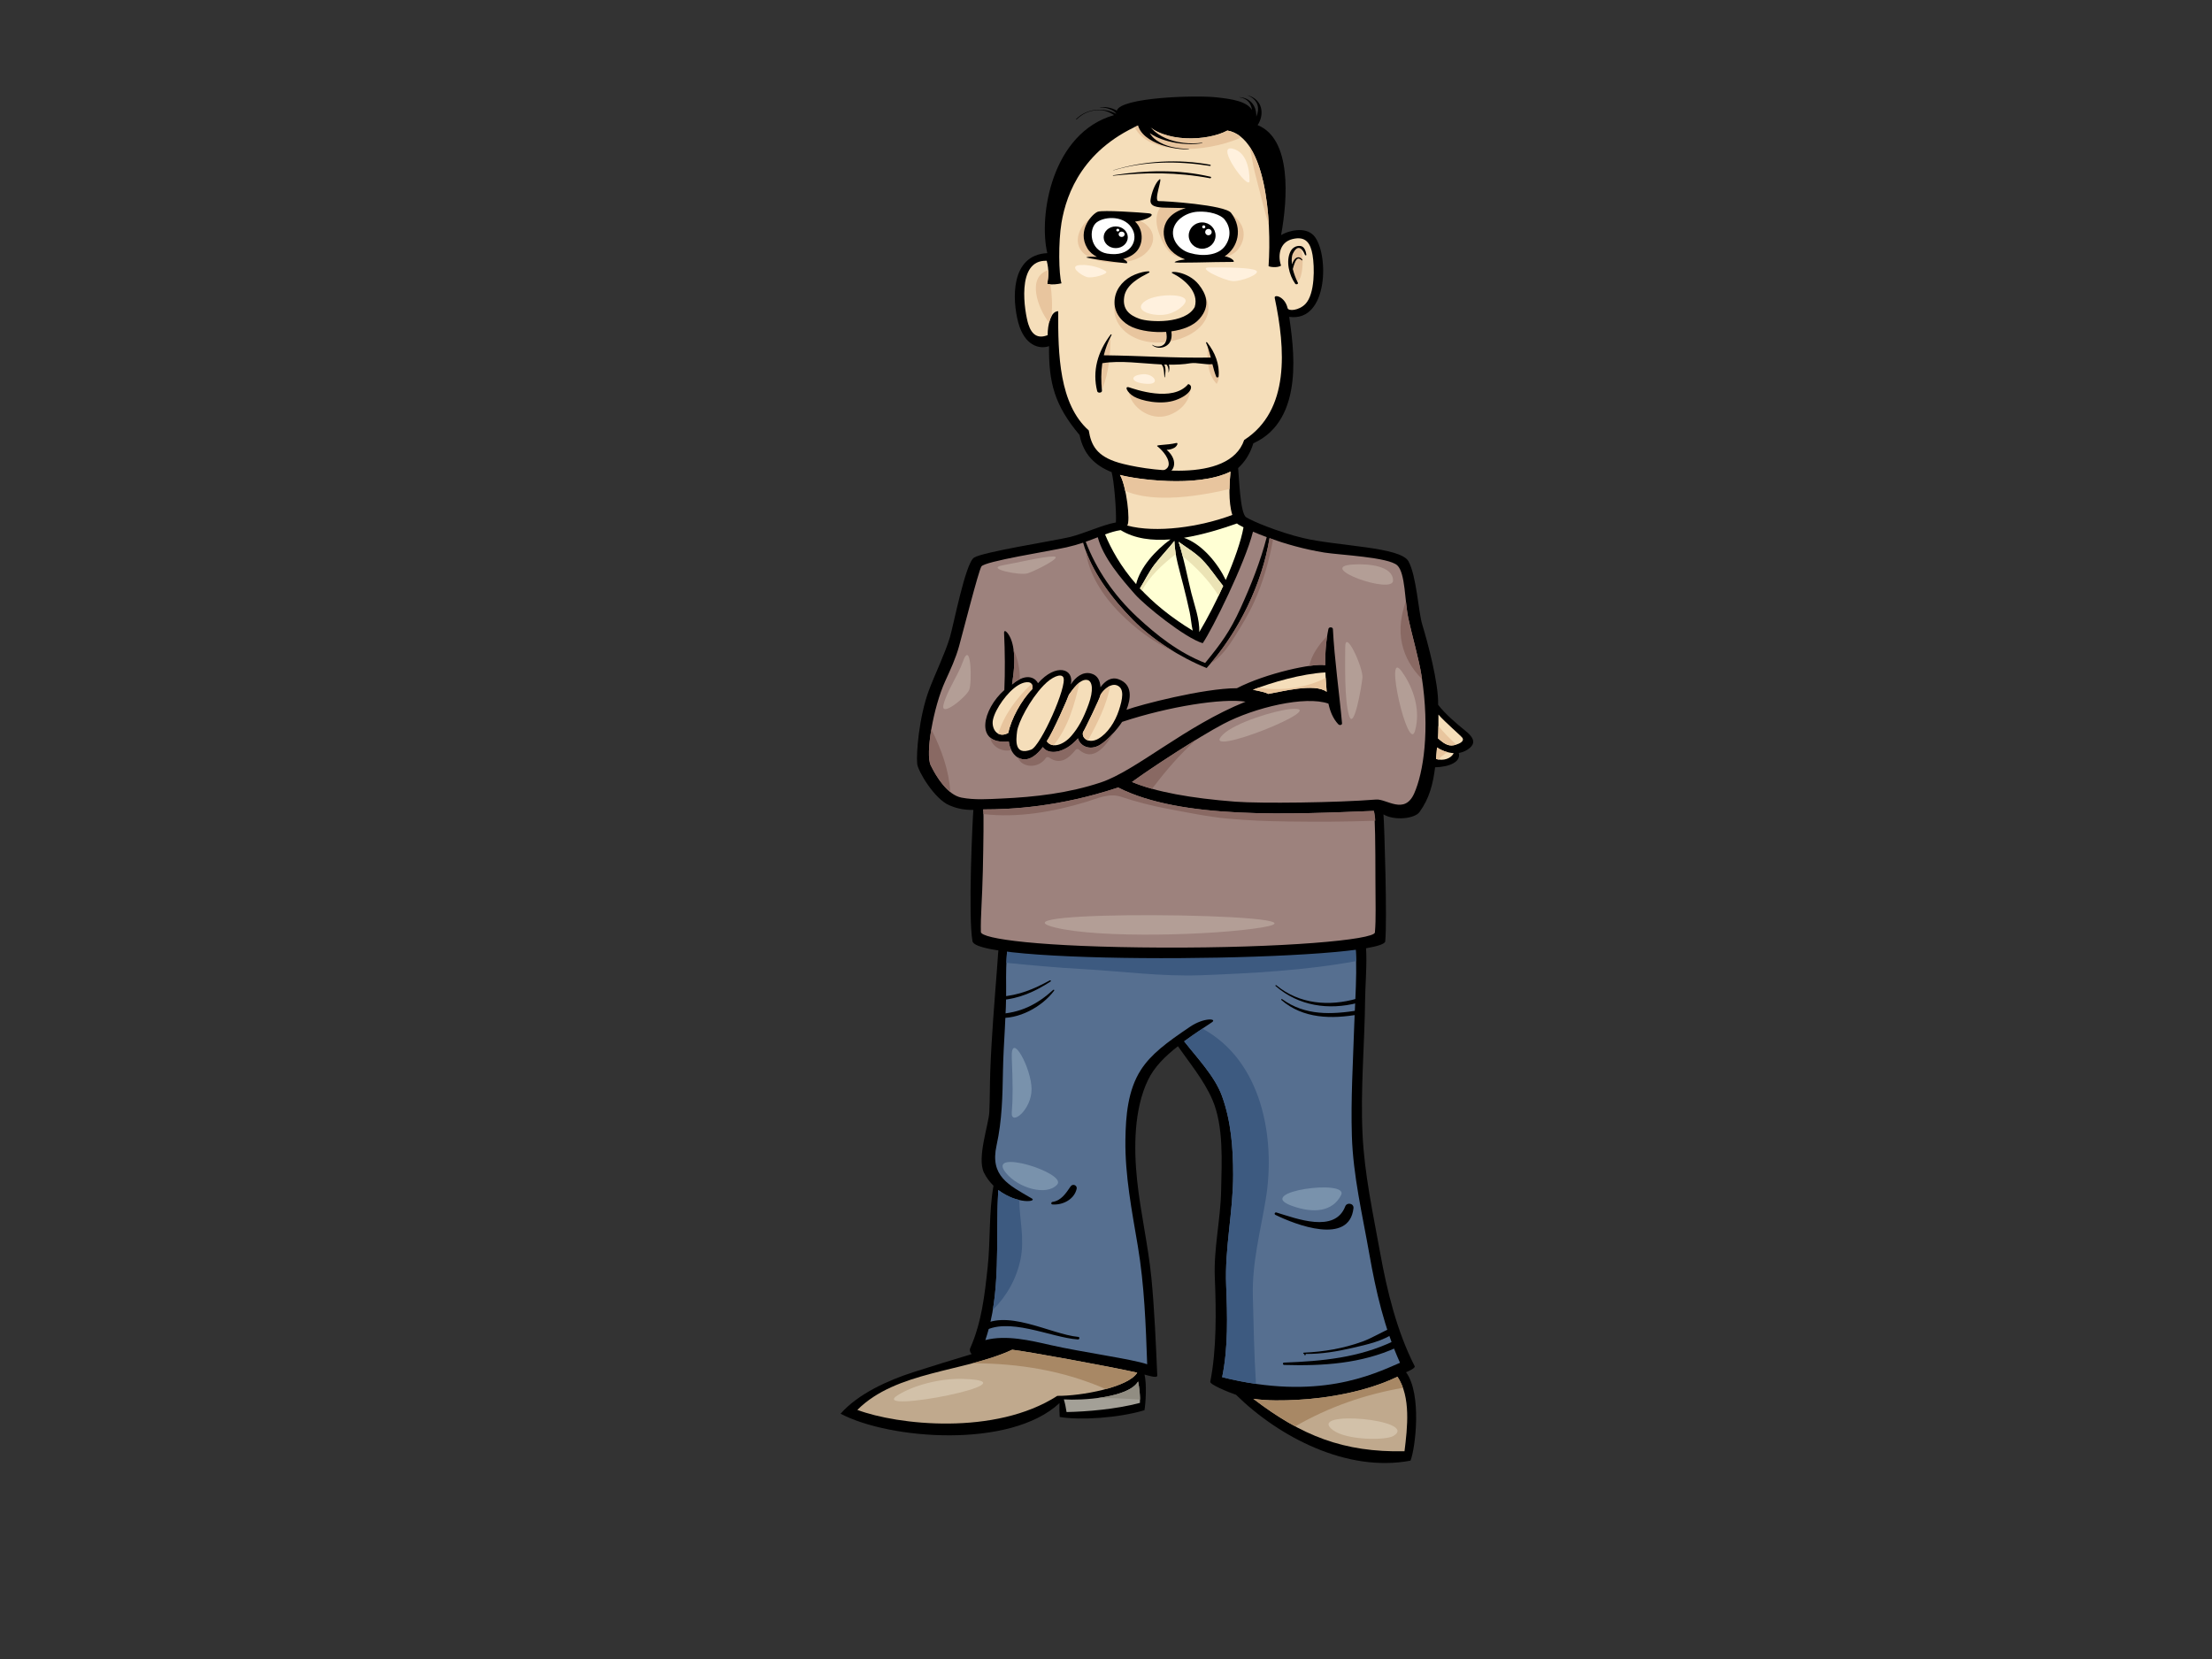 <?xml version="1.0" encoding="utf-8"?>
<!-- Generator: Adobe Illustrator 17.0.0, SVG Export Plug-In . SVG Version: 6.00 Build 0)  -->
<!DOCTYPE svg PUBLIC "-//W3C//DTD SVG 1.1//EN" "http://www.w3.org/Graphics/SVG/1.1/DTD/svg11.dtd">
<svg version="1.1" id="Layer_1" xmlns="http://www.w3.org/2000/svg" xmlns:xlink="http://www.w3.org/1999/xlink" x="0px" y="0px"
	 width="800px" height="600px" viewBox="0 0 800 600" enable-background="new 0 0 800 600" xml:space="preserve">
<rect x="0" y="0" width="800" height="600" fill="#333333" stroke="none"/>
<g>
	<path fill-rule="evenodd" clip-rule="evenodd" d="M508.518,496.291c0.957-0.382,3.449-1.547,3.124-2.183
		c-6.442-12.623-10.022-27.308-12.522-41.167c-2.559-14.168-5.637-28.224-6.332-42.628c-0.792-16.29,0.755-32.644,0.927-48.936
		c0.094-9.345,2.101-23.392-3.136-31.697c-0.49-0.778-126.709-2.135-126.291-1.367c-2.906,6.757-3.178,15.136-3.724,22.298
		c-0.934,12.163-1.964,24.489-2.415,36.698c-0.185,4.99-0.119,9.979-0.355,14.97c-0.208,4.365-4.522,16.455-1.956,21.772
		c0.902,1.869,2.103,3.419,3.477,4.787c-1.716,9.589-1.067,19.717-2.109,29.436c-1.087,10.098-2.156,19.912-6.318,29.328
		c-0.326,0.73-0.026,1.569,0.537,2.125c-7.09,2.144-14.179,4.295-21.229,6.579c-9.044,2.934-19.829,7.745-26.186,14.983
		c17.644,9.333,61.344,12.798,79.166-3.837c-0.083,1.672-0.039,3.303,0.077,5.02c7.469,1.256,21.238,0.385,30.657-2.446
		c0.409-2.343,0.889-9.24,0.026-12.895c0.789,0.192,4.654,1.487,4.608,0.37c-0.488-11.19-1.021-23.913-2.101-35.068
		c-1.158-11.966-3.945-23.693-5.2-35.644c-1.2-11.44-1.195-25.5,3.939-36.169c2.298-4.784,6.176-8.589,10.829-12.23
		c3.897,5.621,9.348,12.157,12.433,19.26c4.198,9.666,3.391,22.582,3.195,32.856c-0.198,10.594-2.727,20.963-2.284,31.608
		c0.491,11.722,0.684,26.033-1.649,37.612c-0.196,0.977,6.331,3.71,9.329,4.722c0.003,0.002,0.003,0.004,0.003,0.006
		c15.581,15.313,40.232,28.169,63.088,23.805C511.857,524.016,514.348,504.225,508.518,496.291z"/>
	<path fill-rule="evenodd" clip-rule="evenodd" fill="#C0A98D" d="M382.398,504.829c-22.538,14.529-57.931,10.491-72.329,5.083
		c14.057-14.075,38.56-13.657,56.01-21.766c4.759,0.509,35.399,6.08,45.21,8.295C408.148,501.745,390.937,504.926,382.398,504.829z"
		/>
	<path fill-rule="evenodd" clip-rule="evenodd" fill="#A3A097" d="M412.268,507.375c-8.695,2.313-19.276,3.172-26.531,3.313
		c-0.236-1.548-0.519-3.05-0.985-4.583c6.383,0.432,23.334-0.483,26.86-6.482C412.092,502.032,412.422,504.898,412.268,507.375z"/>
	<path fill-rule="evenodd" clip-rule="evenodd" fill="#918D82" d="M412.286,506.185c0.009-2.178-0.27-4.527-0.675-6.563
		c-2.009,3.417-8.37,5.182-14.656,5.991C402.074,505.61,407.185,505.806,412.286,506.185z"/>
	<path fill-rule="evenodd" clip-rule="evenodd" fill="#566F90" d="M442.012,498.078c2.216-10.791,1.881-22.34,1.444-33.297
		c-0.539-13.443,2.546-26.559,2.532-39.98c-0.009-9.605-0.733-19.317-4.041-28.418c-2.588-7.12-8.928-13.704-13.683-19.768
		c3.423-2.534,6.959-4.818,10.044-6.901c2.018-1.366-2.853-1.776-7.861,1.597c-8.587,5.78-14.19,9.978-17.838,15.637
		c-4.763,7.383-5.467,16.778-5.59,25.194c-0.182,13.03,2.345,25.749,4.492,38.55c2.361,14.089,2.883,28.458,3.38,42.713
		c-5.338-1.864-23.562-4.359-34.874-6.929c-7.347-1.67-16.163-3.784-23.661-1.81c5.906-17.199,3.638-36.46,4.682-54.273
		c7.135,5.304,14.072,4.176,12.155,3.06c-8.418-4.899-15.238-8.031-12.777-19.195c2.015-9.137,2.151-17.879,2.324-27.188
		c0.19-10.175,1.266-20.306,1.143-30.486c-0.097-8.219,0.181-18.434,2.846-26.526c16.152,0.473,116.667,2.019,122.09,2.705
		c0.031,0.004,0.049-0.009,0.079-0.006c2.665,12.157,1.271,25.9,0.871,38.201c-0.431,13.285-1.257,26.552-0.849,39.849
		c0.44,14.397,3.818,28.516,6.303,42.664c2.379,13.519,5.443,26.837,11.111,39.397C496.375,497.184,476.675,506.729,442.012,498.078
		z"/>
	<path fill-rule="evenodd" clip-rule="evenodd" fill="#3D5A80" d="M391.145,350.455c14.31,0.787,29.053,2.797,43.363,2.248
		c18.167-0.696,37.477-1.708,55.944-5.099c-0.102-5.07-0.513-10.08-1.556-14.845c-0.029-0.002-0.048,0.01-0.079,0.006
		c-5.423-0.686-105.937-2.232-122.09-2.705c-1.811,5.505-2.509,11.982-2.745,18.155
		C373.026,349.105,382.072,349.956,391.145,350.455z"/>
	<path fill-rule="evenodd" clip-rule="evenodd" fill="#3D5A80" d="M361.038,430.394c-0.826,14.124,0.415,29.154-1.975,43.348
		c5.011-4.961,8.574-11.242,10.027-18.318c1.518-7.391-0.358-14.293-0.468-21.418C366.439,433.498,363.754,432.414,361.038,430.394z
		"/>
	<path fill-rule="evenodd" clip-rule="evenodd" fill="#3D5A80" d="M454.237,500.501c-0.678-10.581-0.854-21.181-1.127-31.792
		c-0.31-11.957,2.701-23.166,4.649-34.862c3.72-22.339-1.417-50.22-22.88-61.835c-2.154,1.442-4.401,2.966-6.615,4.604
		c4.756,6.063,11.096,12.648,13.683,19.768c3.307,9.101,4.031,18.813,4.041,28.418c0.014,13.421-3.071,26.537-2.532,39.98
		c0.437,10.957,0.772,22.505-1.444,33.297C446.314,499.152,450.386,499.944,454.237,500.501z"/>
	<path fill-rule="evenodd" clip-rule="evenodd" fill="#C0A98D" d="M453.282,505.901c5.341,0.774,10.955,0.623,15.545,0.398
		c11.602-0.569,25.729-3.128,36.585-8.39c4.916,7.323,3.593,18.466,2.546,26.956C485.951,525.326,470.693,519.255,453.282,505.901z"
		/>
	<path fill-rule="evenodd" clip-rule="evenodd" fill="#A88865" d="M399.894,502.383c5.327-1.434,9.919-3.45,11.395-5.941
		c-9.811-2.215-40.451-7.787-45.21-8.295c-4.43,2.06-9.317,3.567-14.37,4.902C368.319,493.049,384.577,495.66,399.894,502.383z"/>
	<path fill-rule="evenodd" clip-rule="evenodd" fill="#A88865" d="M507.389,501.925c-0.506-1.425-1.146-2.779-1.976-4.016
		c-10.856,5.261-24.983,7.821-36.585,8.39c-4.59,0.225-10.205,0.377-15.545-0.398c5.165,3.961,10.138,7.264,15.155,9.964
		C480.618,508.817,493.74,504.297,507.389,501.925z"/>
	<g>
		<path fill-rule="evenodd" clip-rule="evenodd" d="M530.057,264.37c-2.986-2.377-7.669-6.409-9.931-9.476
			c0.185-7.936-3.854-22.826-5.773-29.102c-1.349-4.412-2.058-17.546-4.961-22.793c-2.901-5.246-25.41-5.41-38.169-8.43
			c-8.704-2.061-18.317-6.064-20.534-7.495c-2.222-1.431-2.583-14.941-2.901-17.797c2.007-1.875,4.123-4.48,5.508-8.956
			c19.068-8.569,14.267-36.09,12.968-45.728c14.341,2.068,14.441-23.542,8.798-29.477c-3.131-3.292-9.275-1.636-11.743-0.084
			c2.415-13.124,3.877-34.777-8.483-39.779c2.546-3.835,1.907-9.345-3.715-10.824c-0.006-0.003-0.014,0.009-0.005,0.014
			c4.096,1.654,4.507,4.815,3.255,7.745c0.002-0.723-0.059-1.403-0.16-1.935c-0.539-2.727-2.475-4.893-5.98-5.133
			c-0.039-0.003-0.048,0.053-0.006,0.059c3.074,0.472,4.277,2.396,4.587,4.604c-1.938-3.123-7.002-3.944-12.945-4.587
			c-7.666-0.824-34.494,0.015-35.964,4.82c-1.803-1.073-4.411-1.546-6.236-1.19c-0.02,0.005-0.012,0.031,0.006,0.028
			c1.58-0.083,3.131,0.317,4.484,0.977c0.747,0.363,1.228,0.823,1.575,1.34c-4.763-2.485-10.751-1.891-14.519,1.883
			c-0.096,0.096,0.066,0.233,0.167,0.138c1.965-1.923,4.278-3.129,7.357-3.352c2.515-0.186,4.436,0.632,6.176,1.793
			c-22.521,6.419-27.354,36.307-24.146,49.919c-13.347,0.651-12.755,16.774-10.481,25.161c2.276,8.385,7.711,9.69,11.119,8.478
			c-0.168,13.315,2.046,21.446,11.046,32.153c1.345,6.884,5.475,10.991,11.574,13.403c0.891,3.109,1.786,14.079,1.566,18.202
			c-4.773,0.848-11.758,4.088-16.517,5.245c-5.735,1.392-31.695,5.431-34.821,7.493c-3.125,2.061-7.382,24.455-8.766,28.997
			c-1.808,5.924-5.352,13.136-7.527,18.965c-3.573,9.555-4.645,22.868-4.243,26.604c0.29,2.709,6.255,12.735,11.608,14.987
			c1.786,0.751,4.393,1.734,8.705,1.688c-0.239,2.436-1.992,38.556-0.303,47.527c1.688,8.972,148.502,7.199,149.257,0
			c0.755-7.198-0.315-42.445-0.639-45.922c3.835,2.342,11.242,1.618,13.026-0.832c3.608-4.96,4.893-10.151,5.651-16.185
			c5.418-0.157,9.43-2.081,8.555-5.185c1.788-0.241,4.178-1.475,5.001-3.053C533.38,267.738,532.118,266.016,530.057,264.37z"/>
		<path fill-rule="evenodd" clip-rule="evenodd" fill="#FFFFD4" d="M449.731,190.71c-0.874,4.923-3.31,11.882-6.422,19.055
			c-2.799-5.847-8.398-12.904-15.121-15.267c6.914-1.109,13.734-3.276,19.18-5.177C447.582,189.552,448.406,190.048,449.731,190.71z
			"/>
		<path fill-rule="evenodd" clip-rule="evenodd" fill="#FFFFD4" d="M424.734,195.653c0.17,5.382,1.919,10.815,3.232,16.034
			c0.812,3.218,1.59,6.441,2.288,9.679c0.476,2.216,0.607,4.505,1.11,6.712c-8.171-4.964-14.38-10.185-19.098-15.286
			c1.825-2.894,3.196-5.921,5.356-8.705C419.872,201.2,422.445,198.521,424.734,195.653z"/>
		<path fill-rule="evenodd" clip-rule="evenodd" fill="#FFFFD4" d="M430.864,214.472c-1.51-6.103-2.661-12.464-4.604-18.514
			c2.909,2.107,6.009,3.91,8.543,6.497c2.887,2.941,4.984,6.331,7.566,9.45c-2.642,5.876-5.68,11.762-8.636,16.699
			C433.922,223.979,431.93,218.756,430.864,214.472z"/>
		<path fill-rule="evenodd" clip-rule="evenodd" fill="#F5DEBA" d="M445.026,170.562c-0.36,3.885-0.852,11.005,0.667,15.671
			c-11.747,4.402-27.597,6.65-38.025,3.838c1.243-1.425-0.281-14.398-2.613-18.309C410.273,173.236,432.83,176.584,445.026,170.562z
			"/>
		<path fill-rule="evenodd" clip-rule="evenodd" fill="#FFFFD4" d="M405.307,191.73c5.075,3.138,11.452,3.874,18.014,3.361
			c-5.418,3.926-10.975,10.091-12.428,16.171c-5.693-6.52-9.067-12.779-11.233-17.974C401.6,192.571,403.42,191.996,405.307,191.73z
			"/>
		<path fill-rule="evenodd" clip-rule="evenodd" fill="#EBE3B5" d="M425.247,200.374c-0.269-1.574-0.465-3.149-0.513-4.721
			c-2.29,2.867-4.862,5.547-7.112,8.434c-2.16,2.784-3.531,5.811-5.356,8.705c0.242,0.265,0.511,0.533,0.767,0.799
			C415.759,208.376,420.285,204.307,425.247,200.374z"/>
		<path fill-rule="evenodd" clip-rule="evenodd" fill="#EBE3B5" d="M440.717,215.462c0.564-1.182,1.118-2.369,1.652-3.557
			c-2.582-3.12-4.678-6.51-7.566-9.45c-2.534-2.587-5.634-4.39-8.543-6.497c0.554,1.732,1.039,3.486,1.495,5.254
			C432.683,205.148,437.363,210.068,440.717,215.462z"/>
		<path fill-rule="evenodd" clip-rule="evenodd" fill="#9D827D" d="M397.023,194.301c2,7.405,8.336,14.807,13.489,20.658
			c3.544,4.031,18.109,15.793,24.473,17.662c3.42-4.951,15.266-28.832,18.177-40.331c1.441,0.621,3.111,1.292,4.966,1.979
			c-2.25,8.745-5.667,17.35-9.473,25.7c-3.859,8.462-7.076,12.811-12.8,19.809c-9.517-3.7-17.608-10.122-24.536-16.578
			c-8.634-8.046-14.838-17.339-18.652-27.263C394.238,195.387,395.677,194.829,397.023,194.301z"/>
		<path fill-rule="evenodd" clip-rule="evenodd" fill="#9D827D" d="M497.439,317.449c-0.005,9.472,0.256,14.674-0.182,19.782
			c-0.229,2.67-33.285,5.654-77.155,5.473c-43.87-0.181-65.278-3.141-65.35-5.648c-0.156-5.252,0.486-11.956,0.707-22.142
			c0.224-10.196,0.352-20.396,0.14-22.173c9.998,0,27.523-0.855,48.784-7.933c22.869,11.68,63.045,9.619,92.49,8.465
			C497.317,294.722,497.444,306.448,497.439,317.449z"/>
		<path fill-rule="evenodd" clip-rule="evenodd" fill="#9D827D" d="M511.473,286.927c-3.508,7.908-9.999,1.932-13.774,2.237
			c-14.052,1.135-41.801,1.472-50.923,0.774c-16.095-1.229-28.898-3.567-37.383-7.129c6.922-5.059,24.036-16.243,33.036-20.984
			c11.384-5.995,29.686-10.303,38.016-7.353c0.594,2.758,1.627,5.399,3.567,7.463c0.457,0.49,1.405,0.296,1.351-0.343
			c-0.968-10.82-2.755-23.186-3.303-34.095c-0.035-0.746-1.442-0.856-1.61-0.057c-0.925,4.395-1.224,8.747-1.173,13.138
			c-4.175-0.827-21.444,2.889-31.936,8.322c-12.054,0-35.045,5.993-39.938,7.815c1.502-3.792,2.475-9.178-2.912-11.074
			c-2.634-0.926-4.82,0.616-6.497,2.902c-0.103-2.267-0.959-4.316-3.397-4.961c-2.921-0.774-5.593,1.215-7.334,3.969
			c1.345-5.727-5.285-7.906-11.863-0.455c-0.523-1.285-3.613-4.467-9.382,0.455c0.752-5.161,1.438-10.574-0.096-15.571
			c-0.865-2.825-2.883-4.921-2.784-2.985c0.313,6.351,0.381,14.118,0.093,20.574c-7.74,6.773-11.151,19.927,1.614,18.596
			c0.298,2.442,1.532,5.353,4.251,6.234c3.182,1.03,6.054-1.546,8.055-4.208c2.033,2.943,7.901,2.372,12.714-3.164
			c0.754,2.859,4.333,4.501,7.872,2.413c2.75-1.622,6.392-5.727,8.086-8.364c16.966-5.619,36.386-8.617,44.642-7.306
			c-21.875,8.805-39.599,24.974-52.396,29.226c-11.525,3.829-23.596,5.268-35.89,5.807c-4.816,0.211-9.732,0.574-14.434-0.333
			c-5.089-0.978-9.142-7.593-11.134-11.685c-1.99-4.093,0.892-20.927,5.244-30.462c1.918-4.197,3.797-8.248,5.007-12.633
			c1.512-5.476,6.954-26.944,8.071-28.819c1.116-1.874,24.578-5.529,30.801-6.932c2.227-0.501,4.192-1.079,5.985-1.678
			c2.908,10.258,10.197,19.996,18.096,28.006c6.839,6.933,16.92,13.45,26.582,17.327c11.553-12.887,20.026-30.328,22.744-46.961
			c5.488,1.976,12.43,4.012,19.849,5.206c5.446,0.875,23.28,1.647,26.386,4.657c2.903,2.81,2.674,13.02,3.936,18.986
			c1.257,5.965,3.823,14.692,4.813,20.971C517.217,264.109,514.796,279.446,511.473,286.927z"/>
		<path fill-rule="evenodd" clip-rule="evenodd" fill="#896963" d="M355.698,294.425c12.508,1.454,25.336-0.846,37.124-4.405
			c3.997-1.208,8.265-3.292,12.55-1.873c5.684,1.88,11.146,3.285,17.117,4.397c7.231,1.346,14.304,2.86,21.694,3.537
			c7.149,0.653,14.319,0.923,21.512,1.018c10.57,0.143,21.15,0.121,31.71-0.283c-0.065-1.292-0.219-2.517-0.531-3.542
			c-29.445,1.154-69.621,3.215-92.49-8.465c-21.262,7.077-38.786,7.933-48.784,7.933
			C355.669,293.317,355.689,293.873,355.698,294.425z"/>
		<path fill-rule="evenodd" clip-rule="evenodd" fill="#896963" d="M409.393,282.81c2.142,0.899,4.564,1.721,7.248,2.466
			c4.698-6.144,9.937-12.419,16.089-17.841C424.152,272.677,414.253,279.255,409.393,282.81z"/>
		<path fill-rule="evenodd" clip-rule="evenodd" fill="#896963" d="M405.122,221.806c5.424,5.456,11.915,10.405,19.398,13.815
			c-5.528-3.338-10.682-7.271-14.707-11.352c-7.163-7.263-13.811-15.952-17.161-25.158
			C393.671,207.484,398.773,215.421,405.122,221.806z"/>
		<path fill-rule="evenodd" clip-rule="evenodd" fill="#896963" d="M446.58,230.194c2.572-4.089,5.085-8.231,7.036-12.562
			c3.287-7.31,5.407-14.865,6.809-22.546c-0.431-0.149-0.872-0.3-1.286-0.45c-2.606,15.955-10.517,32.639-21.354,45.349
			C441.733,237.6,444.349,233.726,446.58,230.194z"/>
		<path fill-rule="evenodd" clip-rule="evenodd" fill="#896963" d="M368.82,245.66c0.065-3.654-0.681-7.33-2.262-10.727
			c0.608,4.137,0.066,8.46-0.54,12.619C367.04,246.683,367.968,246.078,368.82,245.66z"/>
		<path fill-rule="evenodd" clip-rule="evenodd" fill="#896963" d="M343.689,286.453c-0.459-7.8-3.161-15.366-6.863-22.683
			c-0.993,5.84-1.201,10.987-0.216,13.016C338.036,279.717,340.524,283.931,343.689,286.453z"/>
		<path fill-rule="evenodd" clip-rule="evenodd" fill="#896963" d="M508.465,217.415c-1.766,4.981-2.537,10.245-1.419,15.342
			c1.075,4.906,3.585,9.182,7.234,12.806c-0.056-0.372-0.099-0.733-0.157-1.108c-0.99-6.279-3.556-15.007-4.813-20.971
			C508.936,221.73,508.698,219.607,508.465,217.415z"/>
		<path fill-rule="evenodd" clip-rule="evenodd" fill="#896963" d="M479.276,240.58c-0.04-3.537,0.167-7.049,0.723-10.58
			c-3.076,3.175-5.656,6.901-6.516,10.84C476.094,240.465,478.162,240.358,479.276,240.58z"/>
		<path fill-rule="evenodd" clip-rule="evenodd" fill="#896963" d="M365.758,271.278c-0.491-1-0.792-2.094-0.914-3.112
			c-3.244,0.34-5.435-0.261-6.786-1.45C358.624,269.675,361.944,272.132,365.758,271.278z"/>
		<path fill-rule="evenodd" clip-rule="evenodd" fill="#896963" d="M389.864,267.028c-4.813,5.535-10.68,6.107-12.714,3.164
			c-2.001,2.663-4.873,5.238-8.055,4.208c-0.346-0.113-0.667-0.259-0.965-0.429c1.345,3.699,7.384,4.214,10.13,0.144
			c0.256-0.382,0.829-0.39,1.191-0.131c4.201,2.982,7.361-0.077,9.535-2.774c0.264-0.325,0.845-0.448,1.19-0.13
			c4.898,4.475,9.416-0.567,12.533-6.019c-1.603,1.776-3.432,3.469-4.973,4.38C394.196,271.529,390.617,269.887,389.864,267.028z"/>
		<path fill-rule="evenodd" clip-rule="evenodd" fill="#F5DEBA" d="M453.143,249.462c6.695-2.622,17.633-5.807,26.201-6.274
			c0.04,1.023,0.337,5.652,0.469,7.012c-4.326-3.271-16.626,0.012-21.09,0.763C457.995,250.522,455.853,249.969,453.143,249.462z"/>
		<path fill-rule="evenodd" clip-rule="evenodd" fill="#F5DEBA" d="M367.845,264.496c0.385-3.145,4.591-11.372,9.516-16.539
			c3.073-3.226,6.406-4.543,7.209-2.985c1.536,2.985-8.17,24.848-11.63,26.139C366.772,273.412,367.458,267.641,367.845,264.496z"/>
		<path fill-rule="evenodd" clip-rule="evenodd" fill="#F5DEBA" d="M364.671,265.061c-3.167,1.804-5.572-0.403-5.67-3.548
			c-0.096-3.148,3.846-9.443,7.691-12.588c2.092-1.714,3.876-2.322,5.289-2.179c1.41,0.144,1.555,1.391,1.343,2.501
			C369.37,253.198,365.625,260.151,364.671,265.061z"/>
		<path fill-rule="evenodd" clip-rule="evenodd" fill="#F5DEBA" d="M386.587,251.265c1.346-1.937,4.133-5.97,6.729-5.326
			c1.825,0.453,2.21,3.792,0.383,8.795c-1.825,5.003-3.652,8.472-6.341,11.538c-2.694,3.065-6.826,4.597-8.78,1.805
			C380.82,264.819,386.297,252.312,386.587,251.265z"/>
		<path fill-rule="evenodd" clip-rule="evenodd" fill="#F5DEBA" d="M391.683,264.819c0.597-0.795,6.249-12.585,6.249-13.232
			c0-0.645,3.269-4.84,6.054-3.71c2.788,1.128,2.021,4.92,0.673,9.036c-1.346,4.114-4.035,8.309-7.401,10.245
			C393.895,269.095,391.107,267.078,391.683,264.819z"/>
		<path fill-rule="evenodd" clip-rule="evenodd" fill="#F5DEBA" d="M519.357,274.492c0.134-1.414,0.252-2.808,0.363-4.163
			c1.657,1.149,3.893,1.919,6.016,2.057C524.898,274.28,522.033,275.339,519.357,274.492z"/>
		<path fill-rule="evenodd" clip-rule="evenodd" fill="#F5DEBA" d="M525.788,269.524c-2.25,0.475-3.933-0.975-5.705-2.46
			c0.15-2.541,0.171-6.093,0.148-8.63c2.488,2.858,8.043,7.547,8.681,8.437C529.608,267.846,528.393,268.972,525.788,269.524z"/>
		<path fill-rule="evenodd" clip-rule="evenodd" fill="#E8C59E" d="M432.087,179.232c4.166-0.567,8.417-1.343,12.575-2.389
			c0.036-2.386,0.21-4.628,0.364-6.282c-12.197,6.023-34.754,2.674-39.971,1.2c0.744,1.243,1.402,3.402,1.918,5.817
			C414.477,180.687,424.186,180.307,432.087,179.232z"/>
		<path fill-rule="evenodd" clip-rule="evenodd" fill="#E8C59E" d="M455.243,248.676c-0.73,0.266-1.442,0.528-2.1,0.786
			c2.71,0.507,4.851,1.06,5.58,1.5c4.464-0.75,16.764-4.034,21.09-0.763c-0.088-0.909-0.247-3.271-0.361-5.048
			C472.563,248.857,462.911,250.01,455.243,248.676z"/>
		<path fill-rule="evenodd" clip-rule="evenodd" fill="#E8C59E" d="M361.027,265.351c0.976,0.518,2.231,0.515,3.644-0.29
			c0.954-4.909,4.699-11.862,8.653-15.813c0.131-0.689,0.122-1.431-0.238-1.929C367.541,252.498,363.108,258.675,361.027,265.351z"
			/>
		<path fill-rule="evenodd" clip-rule="evenodd" fill="#E8C59E" d="M381.07,269.52c5.298-6.588,7.552-14.709,9.38-22.725
			c-1.587,1.191-3.011,3.248-3.863,4.471c-0.29,1.047-5.767,13.554-8.009,16.812C379.219,268.99,380.091,269.435,381.07,269.52z"/>
		<path fill-rule="evenodd" clip-rule="evenodd" fill="#E8C59E" d="M393.518,267.77c3.371-6.248,6.795-12.907,7.997-19.734
			c-1.946,0.867-3.584,3.094-3.584,3.551c0,0.647-5.651,12.436-6.249,13.232C391.349,266.124,392.143,267.343,393.518,267.77z"/>
		<path fill-rule="evenodd" clip-rule="evenodd" fill="#E8C59E" d="M522.091,273.064c0.435-0.435,0.999-0.763,1.663-0.986
			c-1.467-0.349-2.891-0.955-4.035-1.749c-0.111,1.355-0.228,2.749-0.363,4.163c0.324,0.103,0.658,0.178,0.988,0.226
			C520.682,274.067,521.318,273.518,522.091,273.064z"/>
		<path fill-rule="evenodd" clip-rule="evenodd" fill="#E8C59E" d="M520.223,262.566c-0.02,1.583-0.062,3.177-0.141,4.499
			c1.773,1.485,3.456,2.934,5.705,2.46c0.32-0.068,0.618-0.146,0.897-0.23C524.352,267.16,522.132,264.945,520.223,262.566z"/>
		<path fill-rule="evenodd" clip-rule="evenodd" fill="#F5DEBA" d="M458.793,96.257c0.584,0.33,3.156,0.669,4.526-0.185
			c-1.166-3.248-0.783-8.38,4.089-9.599c4.878-1.219,6.579,1.514,7.297,5.723c0.718,4.207,0.953,14.094-2.609,17.758
			c-2.288,2.355-6.136,2.688-6.425,1.466c-0.993-4.234-4.953-5.112-4.649-3.664c3.857,18.324,5.568,40.666-11.051,51.375
			c-5.489,16.185-37.275,10.595-45.367,8.212c-8.086-2.379-9.996-6.447-10.835-11.661c-10.689-9.521-11.149-27.49-11.048-43.121
			c-2.67-0.083-3.855,4.888-3.82,8.648c-3.5,1.373-5.753-0.045-6.999-3.981c-1.243-3.934-4.705-23.395,6.666-22.909
			c0.889,3.502,0.59,5.864,0.199,8.389c1.68,0.324,3.754,0.082,5.137-0.246c-0.987-3.174-1.184-14.819,0-21.901
			c1.814-10.824,7.998-27.311,30.168-36.233c6.642,7.371,22.503,6.825,29.832,2.882C457.805,49.626,459.96,79.506,458.793,96.257z"
			/>
		<path fill-rule="evenodd" clip-rule="evenodd" fill="#E8C59E" d="M431.269,101.796c2.254,2.301,3.653,5.119,3.477,8.164
			c-0.346,5.928-8.542,8.939-14.659,8.784c-6.135-0.156-14.144-2.642-14.582-8.726c-0.256-3.543,1.661-7.193,4.76-9.734
			c-4.691,2.584-7.614,7.512-7.255,12.246c0.52,6.917,7.892,11.538,15.945,11.362c6.68-0.145,14.338-2.984,17.11-8.441
			C438.597,110.471,435.98,105.072,431.269,101.796z"/>
		<path fill-rule="evenodd" clip-rule="evenodd" fill="#E8C59E" d="M408.304,141.734c0.588,5.403,7.655,10.655,14.154,8.501
			c5.151-1.706,8.282-5.917,8.105-10.36C424.219,144.061,414.008,146.044,408.304,141.734z"/>
		<path fill-rule="evenodd" clip-rule="evenodd" fill="#E8C59E" d="M398.688,140.582c2.392-6.08,2.881-12.373,2.972-18.744
			C397.681,127.474,396.639,134.257,398.688,140.582z"/>
		<path fill-rule="evenodd" clip-rule="evenodd" fill="#E8C59E" d="M440.031,138.856c2.531-4.337-0.506-9.869-3.17-14.125
			C436.52,129.631,436.485,134.993,440.031,138.856z"/>
		<path fill-rule="evenodd" clip-rule="evenodd" fill="#E8C59E" d="M413.945,91.935c5.313-4.496,3.551-10.626-3.334-12.769
			c-5.116-1.592-11.159-1.909-16.27-0.125c-0.096,0.032-0.182,0.039-0.265,0.041c-4.339,3.341-6.298,9.57-1.445,13.099
			C397.729,95.885,409.022,96.103,413.945,91.935z"/>
		<path fill-rule="evenodd" clip-rule="evenodd" fill="#E8C59E" d="M431.729,74.239c-0.119,0.127-0.304,0.209-0.573,0.178
			c-0.882-0.096-1.998-0.293-3.198-0.465c-0.44-0.037-0.874-0.074-1.3-0.116c-0.125-0.012-0.23-0.046-0.326-0.093
			c-2.898-0.304-5.887-0.195-7.087,1.878c-1.644,2.839-0.988,6.401,0.141,9.295c0.98,2.515,2.534,6.172,5.518,7.543
			c3.451,1.587,7.725,1.894,11.597,1.645c3.996-0.258,9.023-0.977,11.378-4.056c1.868-2.44,2.54-5.569,1.258-8.339
			C446.385,75.753,438.724,74.78,431.729,74.239z"/>
		<path fill-rule="evenodd" clip-rule="evenodd" fill="#E8C59E" d="M448.731,49.467c-1.424-1.151-3.02-1.944-4.827-2.259
			c-7.33,3.944-23.19,4.489-29.832-2.882c-1.297,0.523-2.542,1.075-3.734,1.648c5.251,10.421,25.501,9.275,38.027,4.001
			C448.355,49.761,448.504,49.574,448.731,49.467z"/>
		<path fill-rule="evenodd" clip-rule="evenodd" fill="#E8C59E" d="M454.948,66.78c1.283,4.878,2.436,9.789,3.937,14.619
			c-0.571-10.807-2.628-22.33-7.34-28.902c0.686,1.641,1.011,3.397,1.296,5.131C453.349,60.737,454.147,63.72,454.948,66.78z"/>
		<path fill-rule="evenodd" clip-rule="evenodd" fill="#E8C59E" d="M467.137,91.444c-0.38,0.661-0.522,1.133-0.588,1.855
			c-0.125,1.359-0.157,2.736-0.008,4.094c0.12,1.063,0.207,3.887,1.901,4.229c1.286,0.259,1.771-0.894,2.016-1.753
			c0.885-3.129,0.906-7.239-0.055-10.473C469.231,89.242,467.56,90.707,467.137,91.444z"/>
		<path fill-rule="evenodd" clip-rule="evenodd" fill="#E8C59E" d="M379.923,102.839c-0.398-0.022-0.789-0.062-1.156-0.133
			c0.228-1.485,0.422-2.921,0.363-4.56c-0.025-0.141-0.048-0.279-0.076-0.419c-7.767,2.484-3.781,13.639,0.357,18.997
			c0.212-0.865,0.5-1.664,0.855-2.328C380.678,110.528,380.46,106.684,379.923,102.839z"/>
		<path fill-rule="evenodd" clip-rule="evenodd" d="M442.92,92.699c4.827-3.14,6.686-9.979,2.319-15.701
			c-2.22-2.911-24.106-4.33-26.172-4.266c-2.067,0.063,1.719-9.044,0.238-7.818c-1.484,1.228-2.878,4.84-3.198,7.388
			c-0.299,2.409,2.458,2.731,5.344,2.8c2.886,0.069,5.957,0.158,7.436,0.161c-10.092,2.843-9.19,11.481-5.239,15.472
			c1.272,1.288,2.971,2.349,4.963,3.066c-1.496,0.233-3.153,0.481-3.78,0.99c-0.628,0.509,14.207-0.105,21.018-0.068
			C447.066,94.731,445.192,92.958,442.92,92.699z"/>
		<path fill-rule="evenodd" clip-rule="evenodd" d="M415.348,77.135c-3.167-0.324-16.415-1.221-18.291-0.569
			c-1.881,0.652-7.716,6.679-3.822,13.202c0.829,1.381,2.06,2.406,3.497,3.128c-1.53-0.01-2.94-0.121-3.8,0.13
			c-0.863,0.251,9.352,1.736,14.341,2.175c0.894,0.078,0.247-1.021-1.072-1.525c2.268-0.615,4.252-1.773,5.386-3.428
			c2.149-3.139,1.576-7.766-1.089-10.099C414.851,79.579,418.509,77.461,415.348,77.135z"/>
		<path fill-rule="evenodd" clip-rule="evenodd" fill="#FFFFFF" d="M442.925,79.416c2.075,2.607,2.475,6.27,0.147,9.528
			c-2.498,3.569-8.333,3.842-12.504,2.607c-3.497-0.824-6.717-4.154-6.326-7.981c0.397-3.829,4.601-6.734,8.898-7.005
			C437.437,76.294,441.497,77.62,442.925,79.416z"/>
		<path fill-rule="evenodd" clip-rule="evenodd" fill="#FFFFFF" d="M409.709,83.163c1.944,4.002-0.888,9.931-9.295,8.551
			c-6.348-1.048-6.822-9.042-3.757-11.319C399.725,78.113,407.142,77.869,409.709,83.163z"/>
		<path fill-rule="evenodd" clip-rule="evenodd" d="M433.57,102.939c-4.041-5.093-11.457-5.054-9.479-4.076
			c4.124,2.038,9.66,6.68,7.997,12.17c-3.337,6.18-16.404,5.552-20.003,4.259c-3.599-1.292-6.212-3.391-5.497-7.963
			c0.707-4.573,6.046-7.175,8.519-8.466c2.472-1.289-2.552-0.813-6.019,1.088c-3.459,1.902-6.014,5.228-6.014,9.437
			c0,4.213,3.067,7.507,6.51,8.962c3.164,1.332,7.723,1.976,12.162,1.672c0.11,0.604,0.215,1.212,0.207,1.833
			c-0.009,0.959-0.23,1.964-1.011,2.708c-1.09,1.035-2.966,0.917-4.18,0.15c-0.051-0.03-0.103,0.036-0.066,0.073
			c1.699,1.587,4.595,1.155,6.01-0.463c0.971-1.11,1.189-2.866,0.94-4.491c4.124-0.551,7.946-1.979,10.172-4.537
			C438.023,110.474,436.139,106.179,433.57,102.939z"/>
		<path fill-rule="evenodd" clip-rule="evenodd" d="M436.565,123.833c-0.123-0.156-0.468-0.062-0.38,0.13
			c0.77,1.746,1.265,3.544,1.714,5.355c-14.097,0.209-24.696-0.669-38.692-0.824c0.59-2.481,1.501-4.925,2.803-7.355
			c0.094-0.17-0.182-0.315-0.31-0.148c-4.739,6.252-6.715,13.195-4.879,20.497c0.198,0.793,1.802,0.621,1.722-0.191
			c-0.344-3.39-0.352-6.696,0.122-9.943c6.596-1.082,14.083,0.097,21.411,0.449c0.284,0.327,0.517,0.714,0.644,1.224
			c0.283,1.089,0.321,2.275,0.412,3.387c0.008,0.089,0.157,0.086,0.164,0c0.144-1.505,0.466-2.904-0.117-4.384
			c-0.031-0.074-0.093-0.118-0.125-0.187c0.273,0.009,0.547,0.009,0.817,0.018c0.145,0.138,0.27,0.288,0.364,0.475
			c0.326,0.693,0.429,1.566,0.378,2.293c0,0.043,0.079,0.054,0.09,0.009c0.221-0.977,0.384-1.804,0.034-2.758
			c2.663,0.038,5.299-0.073,7.833-0.512c2.366-0.343,5.418,0.631,7.913,0.334c0.385,1.539,0.801,3.073,1.394,4.57
			c0.15,0.385,0.798,0.297,0.835-0.096C441.131,131.805,439.468,127.449,436.565,123.833z"/>
		<path fill-rule="evenodd" clip-rule="evenodd" d="M425.238,144.684c-5.463,1.953-12.681,0.17-15.141-1.26
			c-2.458-1.427-3.615-3.928-1.736-3.333c1.879,0.597,15.752,5.594,21.383-1.191C431.914,139.498,430.699,142.73,425.238,144.684z"
			/>
		<path fill-rule="evenodd" clip-rule="evenodd" d="M470.355,88.967c-1.683-0.215-3.006,0.726-3.638,1.983
			c-1.737,3.476-0.522,8.486,1.711,11.657c0.292,0.419,1.21,0.13,0.973-0.34c-0.817-1.614-1.417-3.268-1.841-4.972
			c0.171-0.687,0.382-1.372,0.625-2.02c0.201-0.529,0.426-1.076,0.857-1.515c0.578-0.586,1.289-0.017,1.766,0.38
			c0.119,0.101,0.295-0.026,0.225-0.143c-0.8-1.316-2.126-1.217-2.978-0.002c-0.346,0.491-0.602,1.065-0.798,1.654
			c-0.113-0.974-0.142-1.958,0.014-2.926c0.11-0.662,0.403-1.259,0.784-1.845c2.027-3.096,3.658,0.632,3.91,1.329
			c0.08,0.216,0.53,0.185,0.5-0.055C472.339,91.191,471.89,89.162,470.355,88.967z"/>
		<path fill-rule="evenodd" clip-rule="evenodd" d="M437.772,63.916c-11.542-2.697-23.533-2.386-35.223-0.516
			c-0.099,0.018-0.08,0.16,0.023,0.148c11.895-1.267,23.273-1.304,35.018,0.913C438.023,64.543,438.202,64.015,437.772,63.916z"/>
		<path fill-rule="evenodd" clip-rule="evenodd" d="M437.674,59.575c-11.625-2.145-23.868-1.445-35.036,1.98
			c-0.04,0.011-0.015,0.068,0.032,0.053c11.298-3.391,23.216-3.46,34.931-1.601C437.927,60.061,437.996,59.638,437.674,59.575z"/>
		<path fill-rule="evenodd" clip-rule="evenodd" d="M434.819,51.757c0.105-0.021,0.057-0.145-0.045-0.13
			c-8.963,1.173-19.293-2.176-20.684-10.117c-0.107-0.599-0.889-0.607-1.342-0.295c-0.539-0.029-1.092,0.187-1.209,0.698
			c-1.887,8.29,10.41,12.216,18.343,12.116c0.119-0.002,0.119-0.145,0-0.15c-4.296-0.171-8.231-0.788-11.604-3.116
			c-1.153-0.798-1.904-1.684-2.444-2.624C420.709,51.652,429.621,52.783,434.819,51.757z"/>
		<path fill-rule="evenodd" clip-rule="evenodd" d="M425.343,160.23c-3.243,0.801-7.621,0.578-6.761,1.194
			c0.863,0.618,4.078,3.586,4.103,6.334c0.031,2.497-3.34,2.902-5.653,2.887c-1.173-0.007,0.102,0.963,1.258,1.023
			c3.3,0.177,6.162-0.821,6.349-3.812c0.108-1.814-0.973-3.709-2.711-5.174c1.008-0.012,1.942-0.269,2.802-0.738
			C425.628,161.455,426.382,159.974,425.343,160.23z"/>
		<g>
			<path fill-rule="evenodd" clip-rule="evenodd" d="M434.774,80.435c-2.685,0-4.858,2.132-4.858,4.76
				c0,2.633,2.173,4.761,4.858,4.761c2.677,0,4.851-2.128,4.851-4.761C439.625,82.567,437.451,80.435,434.774,80.435z"/>
			<path fill-rule="evenodd" clip-rule="evenodd" fill="#FFFFFF" d="M438.22,83.94c0,0.634-0.528,1.154-1.177,1.154
				c-0.65,0-1.177-0.52-1.177-1.154c0-0.638,0.526-1.153,1.177-1.153C437.692,82.786,438.22,83.302,438.22,83.94z"/>
			<path fill-rule="evenodd" clip-rule="evenodd" fill="#FFFFFF" d="M435.918,82.048c0,0.306-0.25,0.554-0.565,0.554
				c-0.313,0-0.565-0.248-0.565-0.554c0-0.306,0.252-0.554,0.565-0.554C435.668,81.495,435.918,81.743,435.918,82.048z"/>
		</g>
		<g>
			<path fill-rule="evenodd" clip-rule="evenodd" d="M403.521,81.891c-2.415,0-4.367,1.755-4.367,3.923s1.952,3.924,4.367,3.924
				c2.407,0,4.36-1.755,4.36-3.924S405.928,81.891,403.521,81.891z"/>
			<ellipse fill-rule="evenodd" clip-rule="evenodd" fill="#FFFFFF" cx="405.656" cy="84.733" rx="1.07" ry="0.962"/>
			<path fill-rule="evenodd" clip-rule="evenodd" fill="#FFFFFF" d="M404.818,83.224c0,0.274-0.245,0.496-0.545,0.496
				c-0.306,0-0.55-0.222-0.55-0.496c0-0.269,0.244-0.492,0.55-0.492C404.572,82.732,404.818,82.955,404.818,83.224z"/>
		</g>
		<path fill-rule="evenodd" clip-rule="evenodd" fill="#B39E96" d="M506.927,242.783c3.159,4.33,7.265,12.778,4.845,21.489
			C509.348,272.983,500.354,233.782,506.927,242.783z"/>
		<path fill-rule="evenodd" clip-rule="evenodd" fill="#B39E96" d="M489.282,204.163c5.955-0.376,14.53,0.579,14.53,5.805
			C503.811,215.196,475.444,205.033,489.282,204.163z"/>
		<path fill-rule="evenodd" clip-rule="evenodd" fill="#B39E96" d="M486.515,234.072c0,6.159-0.347,18.874,1.383,24.682
			c1.729,5.809,4.495-10.163,4.845-13.647C493.088,241.623,486.515,227.102,486.515,234.072z"/>
		<path fill-rule="evenodd" clip-rule="evenodd" fill="#B39E96" d="M362.656,204.452c5.029-0.889,14.531-3.194,18.334-3.194
			c3.806,0-6.573,5.227-9.341,6.097C368.882,208.226,356.081,205.614,362.656,204.452z"/>
		<path fill-rule="evenodd" clip-rule="evenodd" fill="#B39E96" d="M348.127,239.588c-1.56,4.505-5.884,10.744-6.922,15.392
			c-1.039,4.645,8.302-2.904,9.341-5.518C351.584,246.849,351.239,230.586,348.127,239.588z"/>
		<path fill-rule="evenodd" clip-rule="evenodd" fill="#B39E96" d="M442.23,265.723c4.427-4.406,19.015-8.796,24.561-9.29
			C483.055,254.98,432.887,275.015,442.23,265.723z"/>
		<path fill-rule="evenodd" clip-rule="evenodd" fill="#FFF1DE" d="M437.386,96.719c6.264,0,15.22,0,16.952,1.163
			c1.729,1.162-5.537,4.064-8.65,3.774C442.574,101.365,432.543,96.719,437.386,96.719z"/>
		<path fill-rule="evenodd" clip-rule="evenodd" fill="#FFF1DE" d="M420.779,113.853c-5.39,0.476-11.321-2.103-6.229-5.228
			c4.001-2.452,15.224-2.613,14.185,0.581C428.286,110.592,424.906,113.487,420.779,113.853z"/>
		<path fill-rule="evenodd" clip-rule="evenodd" fill="#FFF1DE" d="M390.679,95.85c4.154-0.269,8.301,1.451,9.34,2.323
			c1.039,0.871-4.842,2.613-6.919,2.031C391.025,99.623,386.18,96.139,390.679,95.85z"/>
		<path fill-rule="evenodd" clip-rule="evenodd" fill="#FFF1DE" d="M413.511,135.34c3.801-0.213,6.415,3.719,1.388,3.486
			C408.67,138.536,408.324,135.631,413.511,135.34z"/>
		<path fill-rule="evenodd" clip-rule="evenodd" fill="#FFF1DE" d="M445.689,53.741c5.188,1.163,6.226,7.551,6.226,11.617
			C451.914,69.423,439.303,52.313,445.689,53.741z"/>
	</g>
	<path fill-rule="evenodd" clip-rule="evenodd" d="M486.521,436.313c-3.755,9.791-17.602,4.409-24.876,2.203
		c-0.564-0.172-0.928,0.583-0.375,0.856c7.232,3.564,26.735,11.09,28.234-2.41C489.702,435.198,487.136,434.714,486.521,436.313z"/>
	<path fill-rule="evenodd" clip-rule="evenodd" d="M387.214,429.068c-1.681,2.433-3.367,5.162-6.602,5.634
		c-0.491,0.072-0.564,0.861-0.028,0.904c3.676,0.297,7.853-1.72,8.795-5.596C389.7,428.677,387.977,427.964,387.214,429.068z"/>
	<path fill-rule="evenodd" clip-rule="evenodd" d="M389.986,483.51c-10.2-0.952-26.664-10.806-36.084-3.293
		c-1.078,0.861,0.224,2.348,1.328,1.621c9.048-5.971,24.739,1.917,34.618,2.597C390.438,484.474,390.591,483.567,389.986,483.51z"/>
	<path fill-rule="evenodd" clip-rule="evenodd" d="M504.112,484.988c-12.624,6.06-25.925,7.298-39.744,7.821
		c-0.556,0.022-0.463,0.828,0.068,0.842c13.998,0.415,27.859-0.46,40.758-6.348C506.886,486.533,505.797,484.18,504.112,484.988z"/>
	<path fill-rule="evenodd" clip-rule="evenodd" d="M503.561,480.134c-3.74,1.508-7.106,3.721-10.936,5.105
		c-6.746,2.44-13.935,3.667-21.092,3.972c-0.307,0.013-0.244,0.458,0.048,0.464c0.065,0.002,0.13-0.002,0.193,0
		c-0.133,0.158-0.065,0.469,0.205,0.469c0.269,0,0.338-0.312,0.204-0.47c5.725,0.043,11.383-0.885,16.949-2.183
		c5.01-1.168,11.318-2.467,15.447-5.704C505.474,481.084,504.571,479.727,503.561,480.134z"/>
	<path fill-rule="evenodd" clip-rule="evenodd" d="M379.721,354.54c-5.784,3.186-11.344,5.49-18.013,5.932
		c-0.791,0.052-0.772,1.292,0.023,1.235c6.951-0.505,12.453-3.026,18.237-6.725C380.21,354.827,379.973,354.401,379.721,354.54z"/>
	<path fill-rule="evenodd" clip-rule="evenodd" d="M380.911,358.004c-5.904,5.375-12.04,8.4-20.085,8.728
		c-0.749,0.031-0.835,1.245-0.074,1.33c7.458,0.827,16.146-3.903,20.491-9.779C381.415,358.052,381.115,357.82,380.911,358.004z"/>
	<path fill-rule="evenodd" clip-rule="evenodd" d="M490.758,361.165c-10.044,2.887-20.877,2.037-29.175-4.846
		c-0.187-0.156-0.439,0.121-0.253,0.283c8.343,7.255,19.185,8.827,29.742,6.095C492.046,362.445,491.723,360.887,490.758,361.165z"
		/>
	<path fill-rule="evenodd" clip-rule="evenodd" d="M491.226,365.41c-9.664,1.53-19.179,1.993-27.53-4.056
		c-0.21-0.154-0.474,0.135-0.269,0.312c7.898,6.826,18.201,6.933,28.021,5.203C492.382,366.704,492.166,365.261,491.226,365.41z"/>
	<path fill-rule="evenodd" clip-rule="evenodd" fill="#D2C1A9" d="M324.686,504.594c5.631-3.545,15.152-6.144,23.565-5.891
		C376.447,499.543,313.324,511.748,324.686,504.594z"/>
	<path fill-rule="evenodd" clip-rule="evenodd" fill="#D2C1A9" d="M482.077,517.218c4.972,3.728,19.146,3.771,21.884,2.105
		C513.641,513.432,471.979,509.643,482.077,517.218z"/>
	<path fill-rule="evenodd" clip-rule="evenodd" fill="#7992AC" d="M363.822,424.215c4.54,5.546,14.732,8.416,18.519,4.208
		C386.129,424.215,356.25,414.956,363.822,424.215z"/>
	<path fill-rule="evenodd" clip-rule="evenodd" fill="#7992AC" d="M466.927,435.998c8.285,3.106,15.15,2.103,18.098-3.788
		C487.969,426.319,453.46,430.947,466.927,435.998z"/>
	<path fill-rule="evenodd" clip-rule="evenodd" fill="#7992AC" d="M365.928,382.552c0.374,8.989,0.422,14.729,0,19.779
		c-0.42,5.05,7.154-0.841,7.154-8.417C373.081,386.34,365.508,372.452,365.928,382.552z"/>
	<path fill-rule="evenodd" clip-rule="evenodd" fill="#B39E96" d="M416.86,330.981c-24.725-0.078-48.245,1.217-35.36,4.438
		c16.412,4.103,58.118,2.799,74.909,0C472.211,332.784,443.82,331.067,416.86,330.981z"/>
</g>
</svg>
